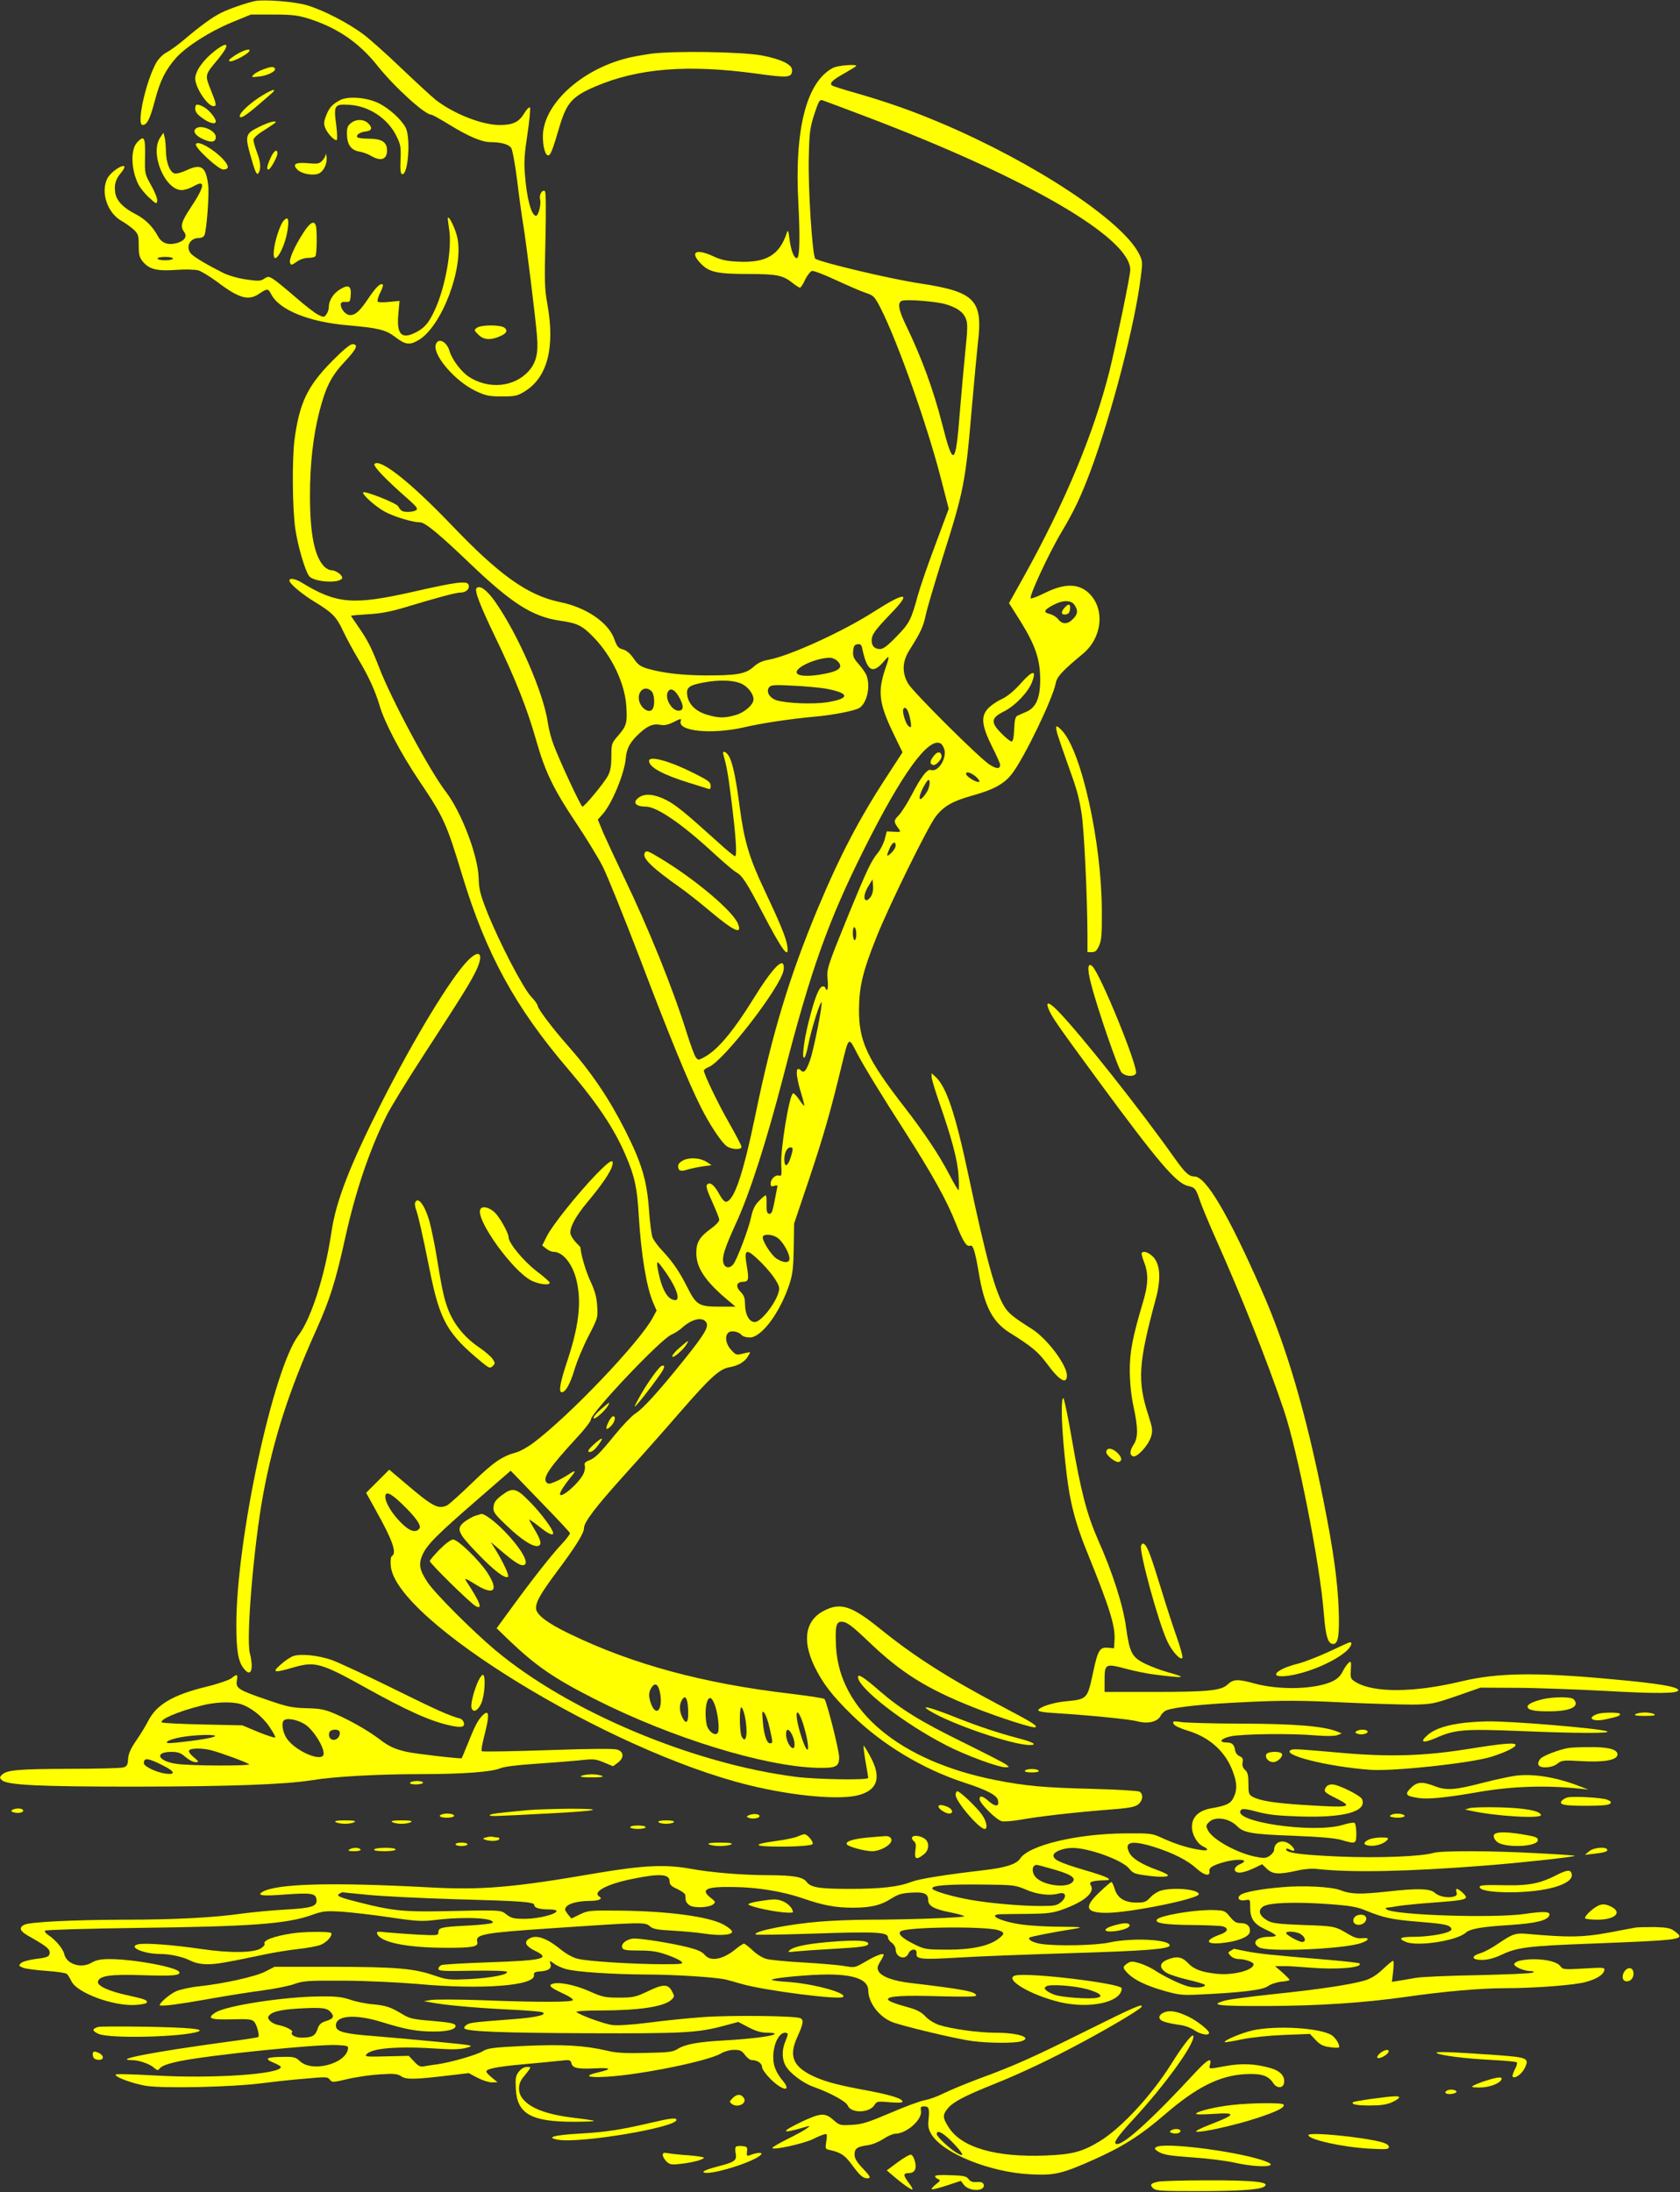 <?xml version="1.0" standalone="no"?>
<!DOCTYPE svg PUBLIC "-//W3C//DTD SVG 20010904//EN"
 "http://www.w3.org/TR/2001/REC-SVG-20010904/DTD/svg10.dtd">
<svg version="1.0" xmlns="http://www.w3.org/2000/svg"
 width="981pt" height="1280pt" viewBox="0 0 981 1280"
 preserveAspectRatio="xMidYMid meet">
<rect x="0" y="0" width="981" height="1280" fill="#333333" stroke="none"/>
<g transform="translate(0,1280) scale(0.1,-0.1)"
fill="yellow" stroke="none">
<path d="M1490 12794 c-49 -10 -154 -46 -199 -69 -52 -26 -118 -74 -214 -155
-36 -31 -83 -65 -104 -76 -22 -11 -47 -37 -60 -59 -62 -111 -118 -365 -80
-365 26 0 44 38 72 145 30 114 62 178 123 247 62 68 195 153 325 207 l112 46
130 0 c108 0 142 -4 205 -23 170 -54 296 -140 405 -277 100 -125 276 -285 314
-285 6 0 54 -27 108 -60 107 -66 187 -100 236 -100 63 0 108 -13 122 -34 8
-12 23 -97 35 -191 11 -93 27 -208 35 -255 17 -101 72 -542 81 -655 8 -97 -5
-152 -48 -201 -84 -95 -236 -110 -352 -33 -44 30 -97 100 -111 149 -17 58 -69
81 -81 36 -15 -63 114 -212 233 -269 60 -28 78 -32 154 -32 78 0 90 3 134 30
132 82 177 257 131 510 -16 88 -17 133 -11 376 4 174 3 279 -3 283 -17 10 -35
-22 -28 -50 7 -27 -10 -94 -24 -94 -27 0 -55 103 -65 245 -6 69 -2 123 15 232
12 79 18 148 15 154 -5 6 -17 -6 -32 -30 -32 -54 -67 -71 -146 -71 -103 0
-269 66 -373 147 -27 22 -117 105 -200 184 -83 80 -182 168 -220 197 -90 68
-240 145 -334 172 -73 21 -245 34 -300 24z"/>
<path d="M1257 12505 c-69 -53 -117 -120 -117 -164 0 -52 72 -161 107 -161 19
0 17 13 -17 97 -34 86 -35 84 42 176 72 87 65 113 -15 52z"/>
<path d="M1374 12478 c-36 -24 -44 -33 -31 -36 17 -4 100 39 112 58 13 21 -33
8 -81 -22z"/>
<path d="M3800 12486 c-53 -8 -116 -19 -140 -26 -272 -69 -490 -273 -490 -457
0 -65 16 -116 34 -110 12 4 23 31 66 177 40 131 73 167 204 224 251 108 543
131 944 76 186 -26 207 -24 207 21 0 33 -66 64 -176 85 -117 22 -520 28 -649
10z"/>
<path d="M4865 12404 c-156 -80 -227 -360 -203 -793 10 -195 8 -313 -8 -318
-16 -5 -36 45 -44 112 -6 47 -9 55 -15 37 -43 -132 -121 -178 -285 -170 -65 3
-99 10 -144 31 -105 49 -141 25 -70 -46 47 -47 96 -57 277 -57 161 0 199 -8
252 -50 21 -17 42 -30 46 -30 5 0 19 21 31 48 13 26 31 48 40 50 9 2 72 -22
140 -54 68 -31 145 -65 173 -74 47 -16 52 -21 88 -91 98 -193 270 -677 351
-992 l46 -178 -79 -212 c-44 -117 -89 -248 -101 -292 -40 -146 -49 -164 -124
-241 -52 -54 -78 -74 -97 -74 -32 0 -49 17 -49 50 0 34 18 59 112 157 124 128
89 131 -101 10 -181 -116 -489 -256 -610 -279 -40 -7 -66 -19 -92 -43 -46 -41
-100 -50 -284 -49 -136 1 -244 14 -332 39 -43 13 -58 23 -83 60 -21 30 -41 47
-63 53 -26 7 -34 16 -49 58 -34 98 -164 187 -317 218 -189 39 -354 156 -639
455 -236 246 -412 385 -445 352 -11 -11 64 -90 199 -208 48 -43 56 -54 44 -62
-17 -12 -70 -14 -85 -3 -5 4 -15 15 -20 26 -10 18 -194 91 -204 81 -10 -11 77
-88 130 -115 58 -30 160 -60 201 -60 30 0 109 -65 295 -243 241 -230 361 -307
520 -331 106 -15 133 -29 200 -98 106 -110 181 -267 190 -399 7 -98 2 -118
-47 -174 -39 -45 -40 -48 -40 -121 0 -54 -5 -85 -19 -112 -21 -41 -137 -182
-150 -182 -9 0 -131 262 -168 360 -14 36 -29 94 -34 130 -25 174 -174 516
-308 707 -48 68 -89 98 -108 79 -14 -13 19 -99 107 -282 118 -244 189 -423
240 -604 53 -187 102 -288 233 -484 59 -88 129 -202 156 -255 27 -53 124 -294
217 -536 171 -451 282 -721 355 -867 54 -108 123 -211 154 -232 29 -19 85 -21
85 -3 0 7 -32 68 -71 137 -65 113 -149 288 -149 309 0 5 14 14 30 21 85 35
413 458 435 562 4 17 2 35 -4 41 -17 17 -79 -56 -162 -190 -127 -206 -220
-317 -300 -358 -31 -17 -33 -16 -46 1 -8 11 -30 71 -50 134 -83 267 -225 618
-373 925 -45 94 -97 206 -116 249 l-33 80 29 33 c54 61 126 235 134 324 5 60
25 96 80 147 49 45 81 58 126 49 19 -4 43 1 74 17 42 21 46 22 41 5 -19 -59
181 -79 370 -36 107 25 270 49 410 62 108 9 238 35 263 51 45 29 66 126 42
190 -6 15 -27 45 -46 66 -29 33 -35 46 -32 76 2 29 8 38 25 40 17 3 24 -3 28
-25 28 -134 61 -153 129 -72 31 37 32 30 6 -45 -46 -134 -37 -204 45 -375 l55
-114 -89 -137 c-164 -251 -277 -467 -407 -778 -164 -394 -265 -725 -363 -1203
-72 -346 -123 -498 -171 -507 -9 -1 -25 17 -40 45 -29 54 -54 73 -71 56 -8 -8
-1 -34 30 -101 22 -49 41 -96 41 -105 0 -10 -22 -33 -49 -52 -65 -47 -85 -79
-85 -140 -1 -86 51 -165 179 -273 l50 -42 -96 0 c-118 0 -134 10 -186 114 -45
90 -85 148 -144 211 -27 28 -53 64 -59 80 -6 17 -15 86 -20 155 -12 176 -42
276 -139 469 -94 186 -198 340 -336 496 -87 98 -175 215 -175 231 0 8 -18 33
-40 56 -47 51 -185 316 -255 492 -40 101 -48 130 -50 200 -4 131 -101 384
-191 502 -95 123 -318 539 -390 726 -46 118 -66 158 -120 236 -24 35 -44 64
-44 66 0 2 44 6 97 9 73 4 130 14 223 42 196 59 293 85 321 85 31 0 54 23 45
46 -9 24 -75 15 -321 -41 -354 -80 -449 -72 -655 54 -37 22 -70 28 -70 11 0
-18 75 -81 150 -126 102 -62 126 -87 165 -172 19 -40 57 -110 85 -157 61 -101
101 -189 125 -270 28 -99 123 -281 232 -443 145 -215 160 -249 253 -556 138
-455 309 -768 615 -1126 173 -203 272 -350 339 -508 52 -121 67 -188 76 -352
14 -227 45 -415 83 -504 l21 -49 -22 -41 c-76 -142 -485 -572 -697 -731 -33
-25 -78 -50 -100 -56 -82 -22 -132 -56 -255 -175 -69 -67 -135 -126 -147 -133
-53 -27 -84 -11 -249 130 l-91 77 -67 -67 -68 -68 57 -103 c98 -175 123 -248
94 -266 -7 -4 -10 -27 -7 -58 26 -316 1272 -1079 2090 -1280 264 -65 539 -89
647 -57 107 31 128 104 64 222 -20 38 -39 67 -40 65 -2 -2 3 -44 11 -92 9 -49
16 -92 16 -96 0 -14 -301 -9 -420 6 -602 76 -1330 382 -1755 738 -131 109
-356 334 -398 398 -48 72 -54 106 -30 161 27 59 81 114 316 318 l199 173 171
-177 c95 -98 174 -182 175 -187 2 -5 -18 -32 -45 -61 -62 -66 -172 -206 -291
-369 l-92 -126 67 -65 c162 -155 265 -226 505 -348 448 -227 990 -394 1301
-402 109 -2 127 6 127 62 0 41 -73 328 -86 340 -5 5 -94 18 -199 31 -506 59
-920 171 -1286 348 -132 63 -199 114 -199 151 0 39 26 84 120 211 111 148 160
227 160 256 0 36 67 123 236 311 89 98 236 264 326 368 176 202 229 251 287
261 50 9 85 29 105 58 9 14 16 27 16 29 0 2 -18 -1 -41 -7 -39 -10 -42 -9 -70
22 -32 35 -38 82 -15 101 17 14 60 5 77 -15 6 -8 28 -14 47 -14 70 0 178 147
233 315 18 57 22 96 24 210 l2 140 86 255 c87 260 126 396 192 669 42 171 39
169 90 70 35 -68 144 -247 287 -469 155 -243 237 -391 289 -523 43 -108 63
-139 84 -131 17 7 29 -33 50 -156 32 -196 80 -288 179 -351 133 -83 167 -112
221 -184 71 -97 115 -122 115 -67 0 62 -117 217 -205 272 -106 67 -135 90
-159 128 -54 86 -106 275 -210 765 -77 363 -129 519 -192 578 l-24 22 0 -21
c0 -12 19 -75 41 -139 76 -218 110 -344 116 -435 3 -49 3 -88 0 -88 -3 0 -28
42 -55 94 -60 115 -148 246 -259 389 -220 284 -268 387 -267 572 1 133 21 220
101 420 71 180 300 646 347 707 47 61 98 90 216 123 125 35 186 69 231 129 72
95 238 439 254 528 7 37 41 73 158 170 118 98 131 274 27 362 -61 50 -139 48
-250 -7 -40 -20 -77 -34 -81 -31 -13 8 107 266 180 388 73 122 113 207 169
356 123 331 260 858 293 1130 12 91 11 97 -11 140 -98 192 -609 529 -1147 758
-168 72 -325 127 -499 177 -72 20 -137 41 -144 45 -20 13 0 33 76 75 35 20 64
38 64 40 0 12 -108 3 -135 -11z m195 -286 c937 -356 1540 -706 1540 -894 0
-34 -82 -429 -121 -589 -92 -365 -257 -763 -501 -1203 l-86 -154 70 -111 c85
-138 112 -220 112 -337 0 -106 -24 -162 -82 -187 -20 -8 -44 -19 -52 -23 -11
-5 -16 -27 -18 -79 -2 -48 -7 -71 -15 -71 -7 0 -35 22 -61 49 -63 64 -59 89
17 127 65 33 140 111 163 170 28 74 5 72 -64 -5 -42 -47 -79 -78 -116 -95 -30
-14 -66 -40 -81 -58 -38 -45 -31 -99 28 -218 26 -51 47 -98 47 -106 0 -26 -22
-25 -63 2 -61 40 -445 422 -474 472 -37 63 -35 128 7 195 66 104 82 139 96
207 8 38 51 182 94 320 129 407 137 446 175 890 14 162 30 331 35 375 31 253
-16 301 -338 350 -169 25 -572 121 -611 144 -17 11 -44 421 -38 601 3 136 7
166 32 243 26 78 31 87 49 81 12 -4 127 -47 256 -96z m460 -1094 c68 -20 104
-45 120 -85 11 -26 11 -59 -4 -198 -9 -91 -23 -247 -31 -346 -25 -319 -38
-328 -104 -69 -51 199 -119 385 -210 573 -45 92 -52 136 -23 145 30 9 195 -4
252 -20z m754 -1756 c22 -32 20 -55 -9 -83 -31 -32 -62 -32 -86 -1 -11 14 -33
27 -50 31 -39 9 -33 24 21 52 56 30 104 30 124 1z m-1383 -329 c38 -38 7 -61
-106 -79 -84 -13 -138 -6 -133 18 6 31 119 80 191 81 15 1 36 -8 48 -20z
m-558 -133 c36 -18 67 -59 67 -90 0 -30 -51 -76 -103 -91 -64 -19 -100 -19
-167 1 -65 19 -106 58 -116 108 -9 51 6 64 97 81 93 17 173 14 222 -9z m482
-26 c148 -26 153 -59 14 -81 -79 -12 -228 -7 -292 11 -44 13 -66 52 -45 78 11
12 33 14 138 8 69 -3 152 -11 185 -16z m-1011 -16 c16 -15 21 -69 10 -98 -17
-44 -84 3 -84 59 0 49 42 71 74 39z m167 -45 c23 -45 20 -69 -9 -69 -40 0 -82
73 -62 110 15 28 44 12 71 -41z m1339 -97 c5 -20 10 -45 10 -56 0 -15 -3 -16
-15 -6 -17 14 -39 86 -30 100 10 17 24 2 35 -38z m205 -201 c12 -56 -40 -133
-80 -117 -20 7 -58 -42 -111 -145 -26 -50 -60 -103 -76 -120 -30 -30 -31 -37
-2 -76 16 -22 15 -22 -26 -20 l-42 2 -12 -46 c-7 -26 -25 -61 -40 -79 -39 -47
-65 -103 -168 -353 -130 -320 -131 -323 -125 -389 3 -32 1 -58 -4 -58 -5 0 -9
5 -9 10 0 6 -7 10 -15 10 -22 0 -48 -66 -84 -210 -29 -116 -41 -225 -22 -204
4 5 14 38 21 74 14 77 69 254 77 247 8 -9 -46 -282 -68 -341 -22 -61 -35 -74
-52 -57 -34 34 -32 -28 4 -143 10 -33 17 -62 15 -63 -2 -2 -15 15 -30 37 -15
22 -31 38 -36 35 -22 -14 -74 -330 -68 -421 3 -57 2 -63 -13 -59 -21 7 -49
-20 -49 -46 0 -16 4 -19 21 -14 20 7 21 4 15 -21 -3 -16 -11 -55 -17 -87 -9
-45 -15 -57 -28 -55 -12 3 -16 15 -15 56 1 29 -1 52 -5 52 -4 0 -22 -15 -40
-34 -24 -24 -36 -50 -46 -97 -15 -70 -83 -248 -104 -273 -21 -25 -50 -20 -57
10 -9 35 8 86 73 229 81 175 180 484 278 863 159 618 261 905 474 1330 218
435 372 648 443 611 9 -5 19 -22 23 -38z m182 -155 c15 -13 25 -27 21 -31 -9
-9 -70 26 -76 43 -6 20 25 13 55 -12z m-281 -84 c-8 -15 -22 -34 -30 -41 -13
-11 -16 -11 -16 3 0 18 25 71 44 95 18 23 20 -22 2 -57z m-186 -320 c0 -10
-11 -29 -25 -42 -29 -27 -31 -23 -11 25 16 37 36 47 36 17z m-145 -298 c-9
-14 -22 -23 -28 -21 -17 6 -10 45 16 86 l22 36 3 -38 c2 -24 -3 -48 -13 -63z
m-85 -220 c0 -19 -4 -34 -10 -34 -5 0 -10 18 -10 41 0 24 4 38 10 34 6 -3 10
-22 10 -41z m-374 -1271 c-19 -80 -46 -104 -46 -42 0 38 16 69 36 69 12 0 15
-6 10 -27z m-82 -504 c30 -24 66 -88 66 -119 0 -26 -32 -27 -75 0 -33 21 -90
113 -80 130 11 17 61 11 89 -11z m-131 -111 c76 -69 137 -150 137 -182 0 -58
-101 -196 -143 -196 -34 1 -57 46 -57 111 0 30 -7 47 -26 66 -31 31 -23 58 16
58 31 1 34 14 21 91 -17 94 -6 104 52 52z m-557 -45 c98 -126 133 -230 67
-200 -32 14 -60 69 -77 152 -14 68 -12 77 10 48z m268 -335 c16 -26 -8 -67
-133 -223 -149 -185 -236 -281 -282 -310 -20 -13 -73 -68 -117 -122 -93 -114
-117 -138 -155 -152 -22 -9 -27 -16 -22 -31 3 -10 -1 -33 -10 -50 -29 -56
-135 -146 -135 -114 0 12 25 51 58 92 40 48 37 52 -16 17 -20 -13 -53 -31 -74
-39 -31 -13 -38 -13 -48 -1 -22 26 21 89 175 256 47 50 85 99 85 109 0 39 408
470 470 496 19 8 46 26 60 38 58 54 122 69 144 34z m-1782 -1055 c84 -80 121
-132 107 -149 -23 -28 -59 -15 -110 37 -53 54 -89 115 -89 149 0 34 29 23 92
-37z m1514 -1119 c13 -87 -23 -129 -52 -59 -18 45 -18 75 2 103 22 31 41 14
50 -44z m162 -84 c4 -75 -9 -96 -32 -52 -19 36 -21 75 -5 103 19 36 34 15 37
-51z m160 13 c17 -58 24 -136 13 -152 -15 -22 -57 10 -65 50 -15 79 1 172 28
150 7 -6 18 -28 24 -48z m171 -53 c20 -95 9 -172 -18 -121 -13 24 -15 171 -2
171 5 0 14 -23 20 -50z m145 -71 c19 -83 20 -89 2 -89 -19 0 -36 52 -42 130
-5 59 -4 63 10 46 8 -10 22 -49 30 -87z m196 24 c26 -85 37 -159 22 -149 -13
8 -49 116 -58 174 -10 67 12 51 36 -25z m-65 -63 c18 -36 20 -83 3 -78 -18 6
-38 48 -38 81 0 35 16 35 35 -3z"/>
<path d="M6217 9252 c-24 -26 -21 -44 6 -40 16 2 23 11 25 31 4 31 -8 35 -31
9z"/>
<path d="M5451 8384 c-22 -28 -23 -45 -3 -51 16 -6 54 35 50 54 -5 27 -25 26
-47 -3z"/>
<path d="M3967 4929 c-26 -22 -44 -45 -41 -51 7 -10 68 44 85 75 13 24 10 22
-44 -24z"/>
<path d="M3862 4823 c-16 -6 -92 -113 -132 -188 -31 -58 -31 -59 -5 -30 39 44
131 167 145 193 13 26 11 32 -8 25z"/>
<path d="M3507 4569 c-26 -22 -44 -45 -41 -51 7 -10 68 44 85 75 13 24 10 22
-44 -24z"/>
<path d="M3555 4500 c-22 -43 -18 -57 10 -30 25 23 34 60 15 60 -5 0 -16 -13
-25 -30z"/>
<path d="M3465 4363 c-25 -22 -35 -38 -27 -41 15 -5 36 11 63 50 28 39 12 35
-36 -9z"/>
<path d="M1535 12394 c-22 -8 -47 -22 -55 -31 -14 -14 -11 -15 32 -10 51 5
103 32 93 47 -8 13 -22 12 -70 -6z"/>
<path d="M1534 12244 c-66 -39 -134 -101 -134 -121 0 -21 34 0 115 70 39 33
74 64 79 69 5 4 7 10 5 13 -3 3 -32 -11 -65 -31z"/>
<path d="M1985 12215 c-46 -25 -63 -44 -81 -91 -14 -36 -14 -49 -4 -73 14 -34
57 -77 67 -68 3 4 2 44 -4 89 -15 114 -10 121 75 116 116 -6 227 -80 277 -183
24 -48 27 -64 24 -136 -3 -56 0 -83 8 -86 36 -12 53 213 21 273 -27 49 -96
111 -156 141 -71 35 -180 43 -227 18z"/>
<path d="M1140 12165 c0 -18 12 -34 42 -55 41 -30 78 -39 78 -19 0 20 -41 69
-70 84 -40 21 -50 19 -50 -10z"/>
<path d="M2049 12081 c-19 -15 -24 -28 -23 -65 1 -60 23 -92 71 -101 21 -3 53
-15 71 -26 57 -33 92 -20 92 33 0 48 -31 68 -104 68 -36 0 -67 4 -70 9 -8 13
15 29 48 33 37 4 43 21 17 47 -26 26 -72 27 -102 2z"/>
<path d="M1513 12059 c-77 -37 -82 -51 -55 -151 31 -112 41 -135 52 -118 15
24 12 66 -10 122 -11 29 -20 61 -20 71 0 11 24 33 65 58 36 23 65 43 65 45 0
12 -42 0 -97 -27z"/>
<path d="M1142 12048 c-17 -17 1 -42 47 -62 46 -21 71 -16 71 14 0 39 -90 76
-118 48z"/>
<path d="M935 11996 c-61 -92 28 -306 126 -306 17 0 48 10 69 22 71 42 67 1
-15 -122 -57 -86 -64 -112 -40 -144 20 -27 3 -53 -44 -66 -51 -13 -87 0 -109
41 -31 57 -74 100 -131 129 -71 36 -110 77 -118 123 -7 48 1 79 33 117 15 17
23 34 20 38 -13 13 -79 -33 -98 -68 -42 -79 -3 -201 80 -249 25 -14 58 -38 74
-53 25 -24 28 -33 28 -91 0 -55 4 -70 25 -96 38 -44 82 -55 194 -47 54 4 111
2 130 -3 18 -6 67 -36 108 -66 129 -98 184 -113 247 -70 47 32 52 31 70 -4 48
-92 222 -162 451 -181 172 -15 218 -26 270 -66 63 -48 86 -51 139 -20 135 79
264 419 227 596 -10 50 -47 128 -56 119 -1 -2 2 -31 7 -64 20 -111 -21 -342
-83 -475 -35 -76 -60 -105 -111 -131 -83 -43 -113 -12 -102 107 l7 77 -61 -6
c-35 -4 -64 -3 -67 3 -3 5 4 28 15 51 12 22 19 44 15 47 -12 12 -40 -15 -83
-79 -50 -75 -76 -99 -108 -99 -24 0 -54 33 -54 62 0 12 7 16 28 15 25 -2 27 1
30 41 4 53 -14 62 -63 32 -39 -24 -65 -65 -65 -103 0 -13 -6 -32 -14 -42 -13
-19 -16 -19 -48 -3 -18 8 -78 55 -133 103 -55 48 -113 95 -129 105 -27 17 -31
17 -54 2 -21 -14 -34 -14 -104 -4 -45 6 -103 23 -132 37 -90 45 -170 92 -188
111 -37 37 -12 94 42 94 17 0 30 7 34 17 13 32 28 238 22 290 -13 109 -40 129
-124 90 -29 -14 -62 -23 -72 -20 -28 7 -50 63 -51 130 -1 32 -4 69 -8 83 l-7
25 -19 -29z m75 -706 c0 -5 -20 -10 -45 -10 -25 0 -45 5 -45 10 0 6 20 10 45
10 25 0 45 -4 45 -10z"/>
<path d="M801 11969 c-40 -43 -36 -160 8 -248 11 -20 39 -55 63 -76 40 -37 43
-38 46 -18 2 13 -14 53 -35 90 -38 68 -38 69 -36 171 2 111 -5 124 -46 81z"/>
<path d="M1144 11959 c-11 -18 131 -149 160 -149 15 0 26 6 26 14 0 46 -166
167 -186 135z"/>
<path d="M1580 11878 c-21 -46 -25 -68 -12 -68 11 0 52 74 52 94 0 30 -21 16
-40 -26z"/>
<path d="M1902 11898 c-1 -10 -11 -27 -22 -38 -17 -17 -28 -18 -83 -13 -73 6
-92 -6 -60 -38 22 -22 80 -35 117 -25 32 8 58 57 53 99 -2 18 -5 24 -5 15z"/>
<path d="M1656 11511 c-21 -23 -52 -119 -57 -175 -10 -105 61 0 80 119 10 67
3 85 -23 56z"/>
<path d="M1772 11442 c-52 -81 -86 -157 -78 -177 5 -15 9 -14 38 6 19 14 46
23 67 23 20 0 39 4 43 10 9 13 10 158 2 180 -11 30 -34 16 -72 -42z"/>
<path d="M2785 10886 c-18 -13 -18 -14 8 -40 30 -30 69 -34 121 -12 44 18 54
35 31 53 -25 17 -135 17 -160 -1z"/>
<path d="M1936 10688 c-141 -144 -187 -240 -216 -453 -15 -115 -13 -412 5
-527 15 -100 56 -239 80 -272 26 -34 172 -45 192 -14 9 15 -34 48 -61 48 -13
0 -32 10 -44 23 -56 59 -82 191 -82 412 0 184 18 345 54 488 37 145 70 211
148 294 71 75 83 103 46 103 -14 0 -56 -35 -122 -102z"/>
<path d="M6176 8509 c9 -29 34 -102 56 -163 58 -161 66 -191 83 -291 15 -85
34 -489 35 -712 l0 -103 26 0 c19 0 29 8 42 38 14 30 17 67 16 207 -2 399
-119 927 -232 1048 -37 39 -43 34 -26 -24z"/>
<path d="M4224 8393 c19 -66 28 -116 45 -253 28 -217 36 -340 23 -340 -5 0
-53 39 -106 88 -192 173 -240 212 -299 242 -67 33 -121 38 -155 14 -41 -28
-23 -54 38 -54 65 0 211 -100 396 -271 60 -55 121 -107 135 -114 33 -18 60
-60 149 -230 119 -228 160 -284 147 -197 -8 49 -42 131 -132 322 -90 190 -119
287 -146 489 -22 170 -42 264 -65 299 -17 26 -38 30 -30 5z"/>
<path d="M3790 8357 c0 -37 81 -81 230 -127 58 -18 111 -35 118 -37 7 -3 12 3
12 15 0 25 -9 32 -98 77 -143 72 -262 104 -262 72z"/>
<path d="M3765 7820 c-18 -29 42 -87 205 -202 36 -25 117 -89 180 -142 136
-114 185 -136 160 -72 -27 73 -251 262 -454 384 -75 45 -81 47 -91 32z"/>
<path d="M2730 7189 c-99 -102 -311 -452 -500 -824 -190 -377 -268 -578 -295
-762 -37 -249 -117 -501 -191 -599 -149 -195 -364 -1195 -364 -1693 0 -149 11
-215 44 -255 41 -53 59 -7 35 90 -23 88 23 629 77 924 60 325 152 611 309 960
81 180 115 288 170 538 61 276 142 515 242 717 25 50 120 205 211 345 235 362
281 436 314 506 45 97 18 125 -52 53z"/>
<path d="M6356 7153 c-3 -11 3 -55 15 -98 36 -142 159 -499 178 -518 23 -23
70 -27 84 -6 18 29 -210 589 -256 628 -13 10 -16 9 -21 -6z"/>
<path d="M6121 6913 c18 -48 48 -91 288 -418 355 -483 461 -607 530 -621 39
-8 45 -16 69 -89 12 -34 53 -133 92 -220 151 -339 299 -710 397 -1000 81 -240
212 -905 233 -1185 11 -136 24 -180 55 -180 29 0 37 50 32 200 -6 165 -31 348
-88 633 -104 519 -215 900 -363 1235 -193 439 -324 662 -391 662 -33 0 -56 22
-119 111 -196 277 -541 713 -675 852 -52 54 -76 62 -60 20z"/>
<path d="M3993 6026 c-21 -10 -33 -22 -33 -35 0 -29 15 -34 57 -20 20 6 59 14
87 18 l51 7 -27 18 c-37 24 -96 29 -135 12z"/>
<path d="M3482 5943 c-111 -115 -259 -301 -289 -362 l-27 -54 23 -18 c13 -11
32 -19 43 -19 57 0 116 -76 137 -178 27 -127 9 -263 -59 -467 -39 -117 -49
-175 -30 -175 22 0 48 46 73 127 14 49 51 138 82 198 56 109 57 111 52 180 -3
52 -14 89 -40 145 -27 57 -57 161 -57 195 0 1 -13 16 -30 33 -16 18 -30 42
-30 54 1 40 35 101 104 183 81 97 132 172 141 208 12 46 -13 32 -93 -50z"/>
<path d="M2424 5777 c-3 -8 0 -26 6 -42 12 -33 37 -141 79 -351 60 -298 102
-372 307 -541 41 -33 46 -35 61 -20 15 14 15 18 0 41 -10 14 -43 43 -75 65
-85 57 -145 129 -181 214 -28 69 -39 120 -76 347 -9 52 -25 130 -36 173 -27
98 -69 155 -85 114z"/>
<path d="M2804 5736 c-24 -62 191 -360 299 -414 45 -22 107 -30 107 -12 0 5
-36 36 -79 69 -73 56 -161 162 -161 195 0 25 -49 113 -79 144 -34 33 -78 43
-87 18z"/>
<path d="M6667 5484 c-3 -3 3 -28 14 -55 26 -66 24 -130 -6 -230 -62 -209 -78
-290 -78 -404 1 -73 8 -143 22 -209 27 -124 27 -182 1 -221 -24 -37 -25 -61
-4 -69 23 -9 90 64 105 114 11 36 9 50 -15 125 -66 202 -59 304 44 684 34 128
23 217 -32 255 -24 17 -41 20 -51 10z"/>
<path d="M6200 4555 c0 -109 23 -347 44 -471 20 -115 53 -224 107 -355 128
-316 162 -424 157 -506 l-3 -48 -37 3 c-47 4 -58 -15 -87 -153 -32 -147 -33
-148 -161 -160 -71 -7 -151 -33 -157 -51 -3 -8 31 -14 104 -18 206 -13 433
-36 477 -48 59 -16 116 -2 133 32 6 13 22 28 35 33 49 19 223 37 468 48 209
10 310 10 555 -2 165 -8 352 -13 415 -13 110 2 121 4 255 50 l140 49 205 -1
c113 0 348 -9 523 -18 300 -17 427 -16 427 4 0 20 -117 40 -385 64 -450 42
-671 38 -885 -13 -270 -65 -506 -67 -611 -5 -33 20 -34 23 -31 74 3 48 1 52
-13 40 -9 -8 -25 -31 -36 -53 -14 -27 -33 -44 -63 -57 -102 -46 -311 -50 -453
-10 -95 26 -121 25 -154 -6 -38 -36 -108 -44 -436 -44 l-283 0 0 69 c0 95 5
98 122 67 51 -14 129 -30 173 -35 174 -22 194 -19 74 14 -40 11 -100 34 -133
50 -77 38 -90 64 -111 215 -18 129 -78 317 -164 510 -64 145 -100 284 -151
580 -22 129 -45 239 -50 244 -7 7 -10 -21 -10 -79z"/>
<path d="M6460 4320 c0 -20 56 -63 74 -57 20 7 17 27 -8 52 -31 31 -66 34 -66
5z"/>
<path d="M2928 4067 c-33 -25 -44 -41 -46 -66 -3 -30 4 -41 77 -110 86 -83
157 -128 185 -118 21 8 15 33 -25 100 -16 26 -29 50 -29 53 0 3 26 -15 58 -40
55 -44 82 -56 82 -38 0 20 -69 114 -133 179 -83 86 -103 90 -169 40z"/>
<path d="M2773 3948 c-17 -6 -46 -23 -64 -37 -46 -39 -36 -63 81 -184 95 -99
161 -149 177 -134 7 8 -27 81 -73 157 l-28 45 53 -45 c76 -65 113 -90 133 -90
46 0 1 86 -100 192 -62 65 -127 113 -144 107 -2 -1 -17 -6 -35 -11z"/>
<path d="M2567 3752 c-31 -32 -57 -62 -57 -68 0 -14 238 -247 268 -263 43 -23
26 22 -56 147 -12 19 -3 16 51 -18 112 -71 143 -40 71 69 -49 74 -171 191
-198 191 -13 0 -44 -23 -79 -58z"/>
<path d="M6663 3774 c-12 -33 102 -452 154 -560 27 -58 77 -112 87 -95 4 6
-12 64 -35 128 -23 65 -63 189 -89 275 -58 188 -78 244 -96 259 -11 9 -15 7
-21 -7z"/>
<path d="M4825 3401 c-120 -54 -145 -171 -71 -328 48 -100 103 -172 216 -283
180 -177 417 -320 662 -400 133 -43 191 -74 196 -104 7 -36 -14 -38 -51 -7
-38 34 -57 39 -57 15 0 -24 98 -122 130 -129 15 -3 65 1 111 9 105 19 304 42
506 58 124 9 160 16 179 31 28 22 32 62 7 75 -10 5 -132 12 -271 16 -289 7
-395 17 -572 52 -557 111 -908 405 -928 776 -6 118 0 148 31 148 31 0 58 -20
162 -119 186 -178 335 -272 607 -380 153 -61 356 -126 365 -117 10 10 -19 28
-207 127 -303 160 -499 285 -695 443 -165 134 -230 158 -320 117z"/>
<path d="M7760 3155 c-63 -29 -145 -61 -181 -70 -126 -31 -176 -83 -69 -72
111 12 271 77 349 143 28 24 42 54 24 54 -5 0 -60 -25 -123 -55z"/>
<path d="M1714 3130 c-17 -6 -51 -28 -75 -50 -54 -48 -41 -51 81 -15 120 34
158 23 413 -119 243 -135 376 -195 491 -221 72 -16 94 -11 83 20 -4 8 -12 17
-19 19 -64 17 -132 47 -387 173 -162 80 -326 156 -365 170 -80 27 -176 37
-222 23z"/>
<path d="M1350 2999 c-14 -10 -80 -33 -147 -49 -195 -48 -289 -104 -338 -200
-13 -26 -44 -77 -69 -113 -33 -48 -46 -77 -48 -108 -2 -36 -7 -44 -28 -50 -14
-4 -158 -8 -320 -8 -299 -1 -360 -7 -389 -35 -14 -14 -14 -18 0 -31 29 -29
214 -38 779 -38 551 1 871 12 1035 38 127 21 384 35 630 35 247 0 416 13 466
34 23 10 98 19 200 26 90 6 206 15 258 20 87 10 98 9 148 -12 l53 -22 28 21
c37 28 36 63 -3 76 -20 7 -152 6 -408 -3 -208 -7 -381 -10 -384 -6 -4 4 3 44
15 90 33 127 29 161 -15 114 -26 -28 -43 -64 -83 -164 -18 -44 -33 -80 -34
-81 -4 -5 -273 26 -320 37 -68 15 -106 32 -160 74 -66 50 -173 111 -259 148
-61 26 -86 31 -167 33 -83 2 -112 8 -228 48 -170 58 -186 68 -179 113 7 39 2
41 -33 13z m52 -149 c59 -17 129 -71 171 -133 22 -32 37 -60 34 -63 -3 -3 -47
11 -99 32 l-93 39 -232 5 c-127 3 -234 8 -238 12 -16 16 94 64 230 98 79 21
173 25 227 10z m380 -120 c48 -32 108 -127 108 -170 0 -56 -163 11 -216 89
-23 34 -32 90 -17 104 17 18 82 5 125 -23z m201 -42 c7 -21 -12 -48 -34 -48
-22 0 -34 22 -25 45 7 18 53 20 59 3z m-728 -27 c-10 -9 -115 -26 -225 -37
-54 -5 -63 -4 -52 7 6 7 42 18 80 25 79 14 210 18 197 5z m-20 -82 c57 -15
208 -71 220 -81 12 -11 -344 -10 -424 2 -109 15 -133 70 -30 70 39 0 55 -6 82
-30 19 -16 45 -30 58 -30 23 1 22 2 -10 29 -20 16 -31 33 -27 39 9 15 78 15
131 1z m-286 -87 c73 -36 80 -57 17 -49 -54 8 -126 42 -126 61 0 33 23 31 109
-12z"/>
<path d="M2790 2978 c-25 -58 -44 -134 -36 -153 10 -28 37 -15 56 28 21 46 28
167 9 167 -5 0 -19 -19 -29 -42z"/>
<path d="M5010 3007 c0 -64 272 -275 520 -401 111 -57 299 -126 341 -126 24 1
24 1 4 16 -11 9 -123 66 -250 129 -251 123 -367 195 -490 302 -91 79 -125 101
-125 80z"/>
<path d="M9015 2879 c-61 -14 -95 -30 -95 -45 0 -21 45 -29 143 -27 113 2 165
31 125 71 -14 14 -114 14 -173 1z"/>
<path d="M5430 2809 c127 -78 483 -199 583 -199 49 0 20 17 -65 39 -127 34
-230 68 -379 127 -144 57 -201 70 -139 33z"/>
<path d="M9324 2790 c-61 -24 -22 -46 52 -30 71 16 84 20 84 31 0 11 -107 11
-136 -1z"/>
<path d="M9550 2790 c-10 -7 6 -10 55 -10 49 0 65 3 55 10 -8 5 -33 10 -55 10
-22 0 -47 -5 -55 -10z"/>
<path d="M6850 2743 c0 -17 22 -29 94 -52 123 -39 213 -122 255 -236 25 -67
26 -106 5 -150 -17 -37 -42 -49 -129 -64 -75 -13 -115 -51 -115 -109 0 -45 31
-98 65 -114 37 -17 30 -28 -12 -21 -64 8 -145 33 -218 66 -69 32 -72 32 -225
31 -281 -2 -562 -69 -613 -147 -21 -32 -84 -53 -204 -67 -241 -28 -387 -52
-431 -69 -74 -29 -177 -41 -359 -41 -180 0 -229 8 -253 41 -22 29 -77 38 -220
39 -153 0 -335 15 -455 37 -148 27 -277 21 -550 -25 -493 -85 -673 -100 -983
-83 -578 31 -894 21 -972 -28 -31 -20 5 -24 133 -14 155 11 181 7 185 -29 5
-40 -25 -50 -182 -59 -78 -4 -190 -15 -251 -23 -165 -24 -400 -36 -690 -36
-301 -1 -554 -13 -584 -30 -33 -17 -25 -37 27 -66 96 -54 122 -74 122 -94 0
-26 -11 -31 -87 -40 -36 -5 -73 -15 -81 -24 -14 -14 -13 -16 14 -27 16 -6 77
-14 137 -18 59 -4 112 -12 118 -18 5 -5 18 -25 27 -44 33 -66 239 -143 369
-137 38 2 68 8 70 14 5 15 -10 20 -118 44 -105 23 -172 54 -167 78 7 35 72 44
258 38 178 -6 224 -2 217 18 -9 28 -266 76 -407 76 -52 0 -78 -5 -105 -21 -61
-36 -147 -9 -160 51 -7 31 -51 83 -95 112 -14 9 -21 20 -17 24 5 5 246 12 535
16 663 8 876 23 1021 75 67 24 82 25 175 20 55 -4 182 -18 281 -33 162 -24
189 -25 272 -15 168 20 346 11 329 -17 -3 -5 -65 -12 -138 -16 -160 -8 -178
-12 -178 -39 0 -19 -4 -20 -122 -14 -68 4 -149 10 -182 13 -48 6 -58 5 -54 -7
16 -50 168 -82 393 -83 162 -1 200 6 192 34 -12 45 34 53 433 80 529 36 547
36 573 13 18 -17 41 -22 137 -27 63 -4 145 -11 181 -17 90 -14 164 -9 164 11
0 8 -23 27 -51 42 -87 47 -330 79 -614 81 -166 2 -178 0 -224 -22 l-49 -24
-19 22 c-10 13 -18 26 -18 30 1 30 58 50 147 51 50 0 75 12 53 25 -43 27 44
74 197 104 156 32 213 28 213 -15 0 -19 10 -29 45 -45 25 -12 45 -26 46 -33 1
-6 2 -20 3 -31 0 -10 12 -25 26 -33 30 -15 112 -11 135 8 15 12 13 16 -14 37
-64 50 -28 67 133 64 139 -2 282 -25 400 -65 124 -43 196 -56 300 -56 104 1
159 14 220 53 41 26 62 32 118 35 75 5 98 -6 98 -44 0 -33 35 -53 129 -71 45
-9 81 -19 81 -23 0 -8 -335 -20 -556 -20 -82 0 -211 -5 -285 -11 -179 -14
-394 -57 -376 -75 3 -4 158 -1 344 5 352 12 428 9 428 -22 0 -9 10 -24 23 -32
12 -9 22 -26 22 -39 0 -46 57 -65 75 -23 14 30 51 30 47 0 -5 -34 28 -37 247
-24 108 7 405 18 661 26 431 13 570 24 570 45 0 35 -217 46 -352 17 -83 -18
-312 -22 -401 -8 -47 8 -77 25 -65 37 6 5 135 31 268 52 47 8 34 10 -87 11
-78 0 -177 6 -220 12 -121 16 -211 56 -135 61 15 0 88 2 162 2 113 1 146 5
200 24 126 44 193 98 171 140 -9 17 -7 21 12 26 12 3 40 6 61 6 66 0 30 19
-115 61 -144 43 -182 61 -177 87 4 20 58 41 109 41 93 2 294 -71 333 -121 18
-24 33 -31 87 -38 81 -12 139 -12 139 -1 0 5 -28 19 -62 31 -91 33 -146 67
-163 100 -34 66 12 76 147 34 109 -35 193 -77 246 -126 43 -39 79 -47 74 -16
-3 21 14 33 77 52 88 26 168 18 101 -10 -32 -14 -40 -38 -16 -47 17 -7 57 4
109 29 l37 18 28 -27 c33 -32 70 -34 173 -11 43 10 90 14 122 10 199 -22 529
-15 977 20 198 15 519 50 526 57 2 2 -94 9 -214 15 -266 15 -565 16 -612 2
-71 -21 -321 -31 -555 -21 -222 10 -305 21 -305 42 0 6 8 5 21 -1 33 -18 37
-1 5 27 -42 36 -95 20 -96 -29 0 -10 -12 -25 -26 -35 -23 -15 -33 -15 -84 -5
-110 23 -248 100 -276 153 -13 26 -13 30 6 49 35 35 115 24 163 -23 39 -40 86
-48 332 -57 154 -6 246 -14 280 -25 82 -24 85 -23 85 39 0 30 -5 58 -10 61 -6
4 -36 -1 -68 -11 -173 -53 -662 20 -594 88 8 8 36 4 94 -12 63 -17 122 -23
244 -27 262 -9 396 28 368 100 -8 22 -139 87 -175 87 -18 0 -32 -7 -38 -19
-13 -23 -7 -28 67 -65 97 -49 75 -53 -193 -36 -172 11 -254 24 -297 46 -26 14
-28 19 -28 78 0 50 -4 67 -20 81 -13 12 -17 25 -14 44 4 20 0 28 -18 36 -13 6
-24 20 -26 35 -5 33 -17 44 -49 45 -50 0 -36 23 24 36 68 14 354 18 498 5 64
-5 109 -4 125 2 l25 10 -30 12 c-78 30 -240 44 -550 45 -170 0 -331 5 -357 9
-32 6 -48 5 -48 -1z m-691 -861 c103 -30 131 -52 97 -78 -40 -29 -157 -13
-203 29 -31 28 -30 77 1 77 6 0 53 -13 105 -28z m-169 -116 c66 -29 141 -38
193 -23 41 11 49 -19 13 -50 -24 -20 -37 -23 -119 -23 -117 0 -296 16 -411 36
-101 18 -212 50 -221 64 -13 20 84 28 315 25 156 -2 169 -3 230 -29z m-3840
-31 c80 -8 303 -19 495 -25 407 -11 475 -16 475 -35 0 -16 31 -25 88 -25 23 0
42 -4 42 -9 0 -19 -105 -45 -182 -46 -66 0 -81 3 -110 25 -37 28 -19 27 -403
19 -199 -3 -275 5 -457 52 -113 28 -136 38 -118 49 8 6 17 10 20 10 3 -1 70
-7 150 -15z m3678 -206 c39 -13 40 -21 5 -48 -54 -44 -157 -66 -298 -66 -119
0 -135 2 -185 26 -77 37 -109 64 -92 80 25 27 491 32 570 8z"/>
<path d="M8554 2740 c-99 -11 -173 -34 -213 -68 -55 -45 -35 -55 43 -21 111
49 163 54 485 41 331 -14 546 -15 515 -2 -43 17 -568 61 -699 58 -33 0 -92 -4
-131 -8z"/>
<path d="M7921 2691 c-11 -7 -9 -10 8 -16 25 -8 64 3 56 16 -8 11 -46 12 -64
0z"/>
<path d="M8555 2584 c-245 -38 -445 -44 -719 -20 -226 20 -279 24 -293 19 -78
-27 207 -100 462 -118 135 -9 582 39 702 76 80 25 143 55 143 69 0 16 -73 10
-295 -26z"/>
<path d="M9160 2593 c-55 -9 -149 -45 -165 -63 -10 -11 -15 -26 -12 -35 9 -23
79 -20 111 6 25 20 35 21 139 15 134 -8 212 6 212 39 0 30 -55 44 -165 43 -52
0 -106 -3 -120 -5z"/>
<path d="M7394 2555 c-8 -21 14 -45 41 -45 25 0 60 34 50 49 -10 17 -85 14
-91 -4z"/>
<path d="M5985 2460 c-4 -6 12 -10 40 -10 28 0 44 4 40 10 -3 6 -21 10 -40 10
-19 0 -37 -4 -40 -10z"/>
<path d="M3395 2430 c-13 -6 7 -9 60 -9 53 0 73 3 60 9 -11 5 -38 9 -60 9 -22
0 -49 -4 -60 -9z"/>
<path d="M8845 2430 c-33 -5 -114 -22 -180 -39 -169 -44 -217 -48 -285 -22
-76 29 -105 27 -142 -10 -37 -37 -30 -47 43 -58 55 -9 159 1 344 33 205 36
398 42 602 21 l48 -5 -40 15 c-143 57 -283 80 -390 65z"/>
<path d="M2395 2390 c-4 -6 10 -10 34 -10 23 0 41 5 41 10 0 6 -15 10 -34 10
-19 0 -38 -4 -41 -10z"/>
<path d="M5580 2319 c0 -38 137 -199 170 -199 20 0 10 48 -18 86 -34 46 -127
134 -142 134 -5 0 -10 -10 -10 -21z"/>
<path d="M9153 2304 c-12 -3 -27 -12 -33 -19 -20 -24 13 -30 147 -30 82 0 126
4 134 12 10 10 6 15 -17 24 -30 12 -194 21 -231 13z"/>
<path d="M5480 2251 c0 -14 41 -41 62 -41 27 0 22 25 -7 38 -31 14 -55 15 -55
3z"/>
<path d="M8580 2241 l-25 -8 30 -6 c144 -33 421 -49 413 -25 -9 25 -94 40
-243 44 -82 2 -161 0 -175 -5z"/>
<path d="M72 2231 c-10 -6 -7 -10 11 -15 29 -7 60 2 51 15 -7 11 -45 11 -62 0z"/>
<path d="M3085 2230 c-173 -16 -225 -22 -225 -30 0 -7 16 -7 355 11 275 14
332 27 115 27 -91 -1 -201 -4 -245 -8z"/>
<path d="M2572 2201 c-18 -11 27 -20 64 -13 31 6 13 22 -26 22 -14 0 -31 -4
-38 -9z"/>
<path d="M4375 2201 c-18 -8 -18 -10 -3 -16 22 -9 63 -3 63 10 0 13 -35 16
-60 6z"/>
<path d="M8122 2201 c-10 -6 -7 -10 12 -13 37 -7 82 2 64 13 -17 11 -59 11
-76 0z"/>
<path d="M1960 2160 c8 -5 33 -10 55 -10 22 0 47 5 55 10 10 7 -6 10 -55 10
-49 0 -65 -3 -55 -10z"/>
<path d="M2290 2160 c8 -5 33 -10 55 -10 22 0 47 5 55 10 10 7 -6 10 -55 10
-49 0 -65 -3 -55 -10z"/>
<path d="M3845 2160 c3 -5 24 -10 45 -10 21 0 42 5 45 10 4 6 -13 10 -45 10
-32 0 -49 -4 -45 -10z"/>
<path d="M3680 2130 c0 -5 20 -10 45 -10 25 0 45 5 45 10 0 6 -20 10 -45 10
-25 0 -45 -4 -45 -10z"/>
<path d="M8723 2084 c-3 -9 3 -25 16 -37 39 -40 241 -33 241 8 0 16 -14 21
-100 35 -97 15 -149 13 -157 -6z"/>
<path d="M4655 2075 c-16 -7 -70 -18 -120 -25 -122 -16 -140 -29 -45 -32 114
-4 244 2 254 13 11 10 -30 60 -48 58 -6 0 -24 -7 -41 -14z"/>
<path d="M2840 2071 c-22 -6 -23 -8 -7 -14 27 -10 75 -9 82 3 3 6 0 10 -9 10
-8 0 -20 2 -28 4 -7 2 -24 1 -38 -3z"/>
<path d="M5069 2070 c-88 -8 -134 -23 -124 -40 9 -14 104 -40 148 -40 43 0
101 30 111 57 7 18 -10 33 -34 31 -8 0 -54 -4 -101 -8z"/>
<path d="M5326 2071 c-3 -5 1 -15 10 -22 12 -10 14 -23 9 -56 -7 -50 6 -56 49
-22 33 26 35 71 4 93 -25 17 -64 21 -72 7z"/>
<path d="M7991 2057 c-34 -17 -31 -32 8 -35 36 -4 84 12 102 34 10 12 3 14
-37 14 -27 0 -60 -6 -73 -13z"/>
<path d="M2660 2030 c0 -5 16 -10 35 -10 19 0 35 5 35 10 0 6 -16 10 -35 10
-19 0 -35 -4 -35 -10z"/>
<path d="M4140 2030 c8 -5 38 -10 65 -10 28 0 57 5 65 10 10 7 -10 10 -65 10
-55 0 -75 -3 -65 -10z"/>
<path d="M2040 2000 c-11 -7 -3 -10 28 -10 26 0 41 4 37 10 -8 13 -45 13 -65
0z"/>
<path d="M2185 2000 c-4 -6 18 -10 59 -10 37 0 66 4 66 10 0 6 -26 10 -59 10
-33 0 -63 -4 -66 -10z"/>
<path d="M9279 1989 l-24 -20 53 6 c63 7 84 14 76 26 -10 17 -81 10 -105 -12z"/>
<path d="M9088 1850 c-91 -47 -159 -61 -283 -59 -139 3 -165 1 -165 -10 0 -19
67 -31 175 -31 210 0 371 46 363 104 -4 30 -26 29 -90 -4z"/>
<path d="M6422 1752 c-95 -88 -84 -122 39 -122 135 0 539 82 539 109 0 28
-146 42 -221 21 -20 -6 -48 -24 -62 -40 -24 -26 -34 -30 -80 -30 -70 0 -112
26 -128 80 -7 22 -15 40 -19 40 -4 0 -35 -26 -68 -58z"/>
<path d="M7488 1780 c-121 -10 -222 -28 -244 -45 -25 -18 -8 -38 27 -31 29 5
29 5 29 -40 0 -68 21 -99 90 -131 33 -15 60 -31 60 -35 0 -5 -18 -8 -41 -8
-72 0 -104 -35 -56 -62 49 -28 490 -10 593 25 49 16 55 34 9 29 -25 -3 -47 3
-82 24 -77 46 -80 47 -263 53 -149 6 -181 10 -209 26 -48 28 -58 60 -25 82 35
23 188 28 383 14 125 -9 165 -16 215 -37 97 -40 152 -53 286 -64 164 -13 197
-19 210 -35 9 -10 7 -16 -7 -23 -30 -17 -132 -32 -210 -32 -78 0 -92 -10 -43
-30 68 -28 297 7 349 54 25 23 94 35 259 45 152 10 220 27 229 57 7 22 -31 24
-141 8 -180 -27 -777 -7 -810 27 -6 6 -6 9 0 9 5 0 36 4 69 10 33 5 125 14
205 20 156 11 190 17 190 32 0 11 -40 47 -53 48 -5 0 -6 -9 -2 -20 5 -15 0
-21 -20 -26 -34 -8 -84 2 -107 23 -27 25 -101 27 -271 8 -165 -18 -218 -17
-282 8 -51 19 -211 28 -337 17z m110 -276 c26 -18 29 -44 6 -44 -20 0 -94 41
-94 52 0 14 65 9 88 -8z"/>
<path d="M4433 1698 c-35 -5 -63 -13 -63 -18 0 -11 127 -40 203 -47 31 -3 57
-3 57 1 0 21 -26 49 -55 62 -38 16 -52 16 -142 2z"/>
<path d="M9325 1668 c-32 -18 -75 -60 -69 -70 3 -4 35 -8 72 -8 101 0 147 41
82 75 -34 18 -57 19 -85 3z"/>
<path d="M6935 1636 c-105 -15 -172 -32 -180 -46 -13 -20 51 -30 203 -31 86
-1 168 -4 182 -8 37 -10 30 -32 -14 -47 -90 -32 -89 -59 2 -51 93 8 166 36
170 65 5 33 -15 52 -53 52 -26 0 -39 8 -63 37 -28 35 -33 37 -93 39 -35 2
-104 -3 -154 -10z"/>
<path d="M7910 1605 c-17 -21 -5 -45 23 -45 29 0 52 24 43 45 -7 19 -50 19
-66 0z"/>
<path d="M6497 1554 c-62 -19 -53 -39 14 -31 55 7 92 23 84 38 -8 13 -41 10
-98 -7z"/>
<path d="M9550 1544 c-14 -3 -88 -16 -165 -31 -143 -26 -228 -27 -453 -7 -82
8 -96 3 -178 -52 -37 -26 -86 -53 -108 -59 -59 -18 -54 -40 9 -40 35 1 71 10
119 33 86 40 155 49 511 62 553 22 560 23 492 74 -23 17 -44 21 -115 23 -48 0
-98 -1 -112 -3z"/>
<path d="M1705 1510 c-105 -16 -172 -41 -160 -61 3 -4 -6 -16 -21 -26 -42 -27
-182 -29 -349 -4 -165 24 -331 37 -370 27 -60 -15 34 -56 129 -56 60 0 136
-17 182 -41 25 -12 59 -19 95 -19 53 0 94 7 339 58 52 11 139 25 193 31 54 6
113 17 131 25 35 14 69 53 60 68 -6 10 -159 9 -229 -2z"/>
<path d="M3085 1476 c-26 -19 -13 -42 40 -68 93 -45 49 -56 -275 -67 -140 -5
-263 -12 -272 -16 -10 -4 -18 -14 -18 -22 0 -13 28 -14 198 -11 116 2 199 -1
202 -6 9 -17 -92 -36 -220 -43 -117 -5 -130 -4 -200 20 -124 43 -224 51 -596
52 l-341 0 -54 -28 c-60 -30 -240 -70 -386 -86 -51 -5 -112 -19 -135 -29 -42
-19 -111 -81 -92 -83 29 -3 100 6 271 36 106 19 250 42 320 51 70 9 155 26
188 37 55 20 78 22 295 21 132 -1 318 -10 425 -19 376 -35 694 -11 683 52 -2
14 5 19 37 21 49 4 68 18 59 45 -6 20 -6 20 22 0 16 -12 48 -26 72 -32 59 -16
269 -30 457 -31 174 0 419 -16 475 -30 19 -5 60 -16 90 -25 136 -39 574 -95
593 -76 24 24 -177 78 -326 88 -54 3 -94 9 -90 13 12 11 224 30 326 30 158 0
237 -31 237 -93 1 -71 61 -152 138 -184 56 -23 382 -101 472 -112 92 -12 241
-13 279 -2 76 21 -10 51 -146 51 -101 0 -257 22 -329 45 -28 10 -63 31 -80 50
-22 24 -50 39 -90 50 -90 25 -129 40 -129 50 0 19 84 24 298 18 150 -4 217 -3
217 4 0 23 -75 37 -380 73 -104 12 -172 37 -190 69 -9 18 -7 28 9 55 12 18 21
37 21 41 0 13 -48 -5 -108 -41 -59 -34 -61 -35 -119 -25 -32 6 -139 15 -238
21 -99 5 -198 15 -220 21 -22 6 -58 28 -80 50 -23 21 -45 39 -51 39 -5 0 -26
-14 -46 -30 -76 -63 -149 -77 -183 -35 -15 18 -42 30 -102 45 -92 23 -261 50
-309 50 -40 0 -80 -30 -71 -53 5 -14 22 -17 99 -17 73 0 108 -6 162 -25 38
-13 77 -31 85 -40 14 -13 3 -15 -109 -15 -169 0 -441 17 -497 32 -27 6 -68 29
-101 56 -84 68 -146 88 -187 58z"/>
<path d="M4830 1459 c-121 -11 -192 -26 -216 -45 -17 -14 -14 -15 36 -9 30 3
130 10 221 15 163 9 199 15 199 30 0 20 -79 23 -240 9z"/>
<path d="M7187 1409 c-18 -10 -18 -12 -1 -30 10 -11 30 -19 50 -19 34 0 84
-18 84 -30 0 -35 -118 -66 -214 -56 -88 9 -135 26 -169 63 -35 37 -67 42 -122
19 -46 -19 -47 -49 -3 -76 18 -11 74 -29 126 -41 51 -12 95 -25 97 -29 9 -15
-53 -21 -96 -10 -48 13 -143 59 -200 97 -20 13 -59 31 -85 39 -42 12 -50 12
-71 -1 -29 -20 -29 -26 4 -60 39 -38 107 -71 213 -101 81 -23 103 -26 203 -21
241 11 370 26 401 49 17 12 51 23 78 26 26 2 48 7 48 10 0 4 -19 23 -42 44
l-43 37 45 0 c25 1 97 -4 160 -9 156 -13 313 0 288 25 -3 3 -82 12 -174 20
-338 28 -420 37 -489 51 -38 8 -70 14 -70 14 0 0 -8 -5 -18 -11z"/>
<path d="M8876 1351 c-16 -3 -31 -12 -34 -19 -5 -15 56 -42 95 -42 21 -1 24
-3 13 -9 -8 -5 -154 -11 -325 -15 -170 -3 -332 -10 -360 -16 -27 -5 -70 -12
-94 -16 l-43 -7 7 61 c4 34 4 62 -1 62 -4 0 -30 -22 -59 -49 -37 -35 -68 -54
-106 -66 -81 -24 -266 -52 -536 -80 -133 -14 -261 -31 -283 -38 -90 -26 -41
-32 248 -31 300 1 562 18 817 54 213 31 435 50 569 50 171 0 400 17 471 35 66
17 108 43 113 70 4 16 -4 17 -119 10 -119 -7 -123 -6 -139 15 -25 34 -148 50
-234 31z"/>
<path d="M9485 1287 c-18 -28 -11 -57 15 -57 24 0 42 24 38 52 -4 31 -33 34
-53 5z"/>
<path d="M5928 1264 c-69 -20 89 -114 259 -155 175 -42 363 -1 363 80 0 29
-551 95 -622 75z m417 -79 c33 -9 66 -22 74 -30 12 -12 10 -15 -14 -21 -37 -9
-202 2 -245 17 -19 6 -42 18 -50 26 -13 12 -13 15 0 24 20 14 159 4 235 -16z"/>
<path d="M3222 1214 c-20 -9 -4 -23 64 -54 37 -17 63 -34 59 -40 -8 -12 -193
-13 -535 0 -140 5 -273 5 -295 1 l-40 -7 70 -12 c86 -14 262 -29 455 -38 80
-4 154 -10 165 -14 37 -14 -32 -31 -170 -41 -235 -18 -253 -20 -272 -34 -10
-7 -15 -16 -11 -20 18 -18 218 -26 713 -28 570 -2 650 2 808 45 l78 21 61 -32
c44 -23 75 -31 112 -31 35 -1 46 -3 36 -10 -21 -12 -150 -27 -290 -35 -150 -8
-227 -22 -270 -48 -31 -20 -52 -22 -190 -25 -118 -3 -172 0 -225 13 -133 31
-257 38 -482 28 -187 -9 -215 -13 -246 -32 -35 -21 -187 -65 -267 -76 -25 -3
-57 -8 -73 -11 -22 -5 -34 1 -59 28 l-31 33 -130 -3 c-115 -3 -129 -2 -118 11
31 38 186 50 431 33 76 -5 119 -3 154 6 48 14 46 14 -180 36 -126 12 -292 27
-368 33 -161 12 -210 25 -214 55 -9 65 107 76 268 26 136 -42 203 -55 300 -55
80 -1 130 12 130 32 0 15 -29 21 -147 31 -98 8 -122 13 -161 37 -73 44 -96 51
-174 59 -40 3 -100 15 -133 27 -48 16 -83 20 -177 19 -209 -2 -542 -53 -608
-93 -56 -35 -34 -44 92 -41 95 3 118 1 131 -13 16 -15 34 -81 25 -90 -2 -3
-89 -16 -194 -30 -419 -57 -662 -104 -543 -105 43 -1 104 -22 130 -46 13 -12
23 -15 27 -8 12 19 45 32 122 48 176 36 793 99 916 94 63 -3 69 -5 66 -23 -15
-88 -211 -138 -281 -71 -24 23 -35 26 -97 25 -98 -1 -114 -10 -59 -33 25 -10
45 -22 45 -26 0 -42 -395 -69 -728 -50 -121 7 -225 10 -233 7 -27 -9 96 -56
180 -68 106 -15 497 -6 661 15 63 8 177 21 254 27 130 12 139 12 152 -5 12
-17 17 -17 106 4 51 12 136 24 189 27 81 5 100 3 123 -12 29 -19 73 -19 282 6
l111 13 51 -27 c29 -15 66 -27 84 -27 l33 1 -33 27 c-18 15 -32 30 -32 35 0
16 57 28 208 42 87 8 185 17 220 21 59 7 63 6 69 -15 7 -28 37 -34 138 -29 94
5 102 -4 20 -23 -90 -20 -67 -33 48 -26 203 12 595 92 669 137 19 11 50 20 75
20 35 0 45 -5 63 -30 12 -16 30 -30 41 -30 32 0 59 -19 59 -41 0 -11 21 -41
48 -68 75 -75 131 -78 67 -4 -20 24 -39 59 -45 86 -18 82 18 187 65 187 8 0
15 -4 15 -9 0 -5 -7 -25 -15 -44 -21 -50 -19 -106 5 -144 24 -41 101 -98 160
-119 101 -36 191 -86 200 -109 18 -46 124 -45 155 1 15 24 19 24 90 18 49 -4
75 -3 75 3 0 20 -76 42 -246 73 -143 27 -218 48 -285 81 -109 54 -132 115 -85
220 37 81 41 105 19 114 -30 14 -412 18 -571 6 -82 -6 -222 -20 -313 -32 -101
-13 -183 -18 -214 -14 -47 6 -189 58 -209 76 -6 5 56 9 140 9 226 0 371 22
414 62 19 18 19 21 5 48 -23 45 -50 46 -140 3 -74 -35 -87 -38 -170 -38 -83 0
-97 3 -180 40 -86 37 -178 54 -213 39z m-1289 -166 c21 -25 13 -37 -35 -52
-25 -8 -36 -20 -44 -45 -13 -39 -31 -49 -90 -50 -38 -1 -72 18 -58 32 9 9 -38
34 -77 41 -39 7 -72 35 -61 52 17 26 64 38 172 45 142 8 170 5 193 -23z"/>
<path d="M6349 944 c-322 -160 -424 -206 -634 -283 -77 -29 -169 -67 -205 -85
-36 -18 -85 -36 -110 -40 -25 -4 -115 -37 -200 -74 -132 -56 -166 -67 -226
-70 -68 -4 -72 -3 -108 29 -49 43 -74 41 -185 -11 -125 -60 -122 -72 9 -34 45
13 45 13 21 -5 -13 -10 -64 -38 -113 -62 -48 -24 -88 -47 -88 -52 0 -15 184
25 240 53 19 10 45 21 58 25 23 7 23 6 17 -39 -7 -44 -6 -45 21 -51 63 -14 87
-30 127 -84 47 -64 65 -80 90 -81 25 0 22 8 -28 61 -33 35 -45 56 -45 78 0 35
16 46 77 54 24 3 64 19 90 36 25 17 57 31 70 31 65 0 158 81 151 132 -4 24 -1
28 18 28 28 0 33 -13 26 -77 -4 -41 0 -58 17 -87 69 -111 343 -222 581 -233
137 -7 181 3 365 85 169 75 276 143 415 263 186 161 322 229 471 237 95 5 136
-8 165 -54 21 -31 58 -29 62 4 6 39 -23 70 -81 86 -88 25 -165 28 -257 12
-108 -20 -101 -20 -94 9 11 43 -15 29 -85 -46 -274 -296 -440 -443 -467 -416
-10 10 21 51 99 136 191 206 368 452 355 493 -5 15 -63 -59 -127 -162 -116
-185 -294 -378 -420 -454 -100 -61 -159 -77 -313 -83 -292 -12 -493 46 -568
164 -37 58 -37 73 -4 113 32 37 99 72 266 139 160 64 335 147 528 251 165 89
325 185 335 200 15 25 -43 0 -316 -136z m-787 -654 c64 -66 75 -91 27 -63 -42
24 -119 96 -119 111 0 28 38 8 92 -48z"/>
<path d="M6798 1049 c-17 -7 -28 -18 -28 -29 0 -21 33 -32 122 -45 26 -3 63
-17 83 -31 35 -24 85 -33 85 -15 0 16 -74 74 -125 97 -64 30 -103 36 -137 23z"/>
<path d="M575 964 c-39 -11 -39 -23 1 -41 67 -29 497 -18 582 14 38 15 -55 23
-303 28 -143 2 -269 2 -280 -1z"/>
<path d="M7316 944 c-64 -14 -173 -60 -164 -69 2 -2 46 5 98 16 58 12 154 22
247 26 l152 6 33 -35 c25 -27 44 -37 81 -42 27 -4 51 -5 55 -2 9 10 -16 54
-41 71 -66 43 -321 59 -461 29z"/>
<path d="M8059 811 c-13 -11 -20 -23 -16 -27 10 -10 59 16 65 34 6 18 -23 14
-49 -7z"/>
<path d="M542 798 c2 -17 11 -24 31 -26 32 -4 38 21 8 38 -30 16 -43 12 -39
-12z"/>
<path d="M8390 811 c22 -14 165 -32 322 -40 75 -4 141 -10 145 -14 4 -4 -1
-23 -12 -42 -10 -20 -15 -38 -12 -42 14 -13 54 16 71 52 27 56 15 61 -159 74
-269 19 -371 23 -355 12z"/>
<path d="M3030 703 c-19 -24 -21 -38 -18 -100 7 -146 88 -193 337 -193 68 0
122 2 119 5 -3 3 -48 10 -99 16 -170 19 -271 55 -318 115 -28 35 -27 85 2 121
53 66 52 63 24 63 -16 0 -34 -10 -47 -27z"/>
<path d="M8680 651 c-30 -9 -64 -23 -75 -29 -17 -10 -11 -11 35 -12 56 0 120
24 128 48 5 16 -22 14 -88 -7z"/>
<path d="M8453 594 c-25 -11 -12 -25 20 -22 17 2 32 8 32 13 0 11 -33 17 -52
9z"/>
<path d="M4279 549 c-21 -21 -21 -23 -4 -36 33 -23 88 4 69 35 -16 25 -40 26
-65 1z"/>
<path d="M8011 544 c-58 -8 -107 -17 -110 -19 -13 -13 19 -20 98 -20 64 0 98
5 129 19 23 10 42 23 42 28 0 11 -32 9 -159 -8z"/>
<path d="M7195 508 c-92 -10 -195 -34 -210 -49 -7 -7 26 -8 100 -3 137 9 134
-3 -16 -61 -60 -23 -94 -41 -82 -43 34 -5 221 37 348 78 123 40 170 64 160 81
-7 11 -190 10 -300 -3z"/>
<path d="M3800 404 c-181 -42 -261 -54 -413 -63 -152 -8 -204 -23 -128 -36
132 -22 691 72 691 116 0 14 -36 10 -150 -17z"/>
<path d="M6840 361 c-12 -9 -12 -11 2 -16 21 -8 48 -3 51 10 3 14 -34 17 -53
6z"/>
<path d="M7640 332 c0 -26 203 -71 358 -79 98 -5 112 -4 112 10 0 11 -15 20
-42 28 -116 31 -428 61 -428 41z"/>
<path d="M4297 264 c-4 -4 -5 -22 -1 -39 7 -42 -4 -50 -109 -77 -47 -12 -83
-26 -80 -31 18 -29 313 62 339 104 7 12 -30 9 -69 -7 -15 -5 -18 -2 -15 22 3
26 0 29 -27 32 -17 2 -34 0 -38 -4z"/>
<path d="M6751 262 c-11 -8 -9 -13 10 -25 32 -20 60 -25 224 -37 77 -5 181
-19 230 -30 136 -30 262 -24 178 8 -149 57 -596 115 -642 84z"/>
<path d="M3870 216 c0 -9 10 -26 21 -37 19 -19 29 -21 82 -15 66 7 137 25 137
36 0 4 -39 10 -87 14 -49 3 -103 9 -120 12 -26 5 -33 3 -33 -10z"/>
<path d="M5241 173 l-63 -47 33 -28 c59 -51 112 -88 117 -83 3 2 -7 20 -22 39
-32 43 -33 56 -2 56 36 0 50 23 39 67 -5 21 -15 39 -24 41 -8 1 -43 -19 -78
-45z"/>
<path d="M5460 92 c0 -5 8 -13 18 -17 15 -6 13 -10 -13 -30 -16 -13 -27 -26
-24 -29 3 -3 42 7 88 22 l82 27 17 -23 c32 -42 132 -39 115 4 -4 10 -17 14
-39 12 -24 -2 -38 3 -48 17 -12 17 -29 21 -105 23 -56 3 -91 0 -91 -6z"/>
<path d="M6762 60 c-44 -10 -49 -17 -29 -38 16 -15 44 -17 260 -17 239 0 359
8 387 25 45 28 -52 39 -340 38 -135 0 -260 -4 -278 -8z"/>
</g>
</svg>
